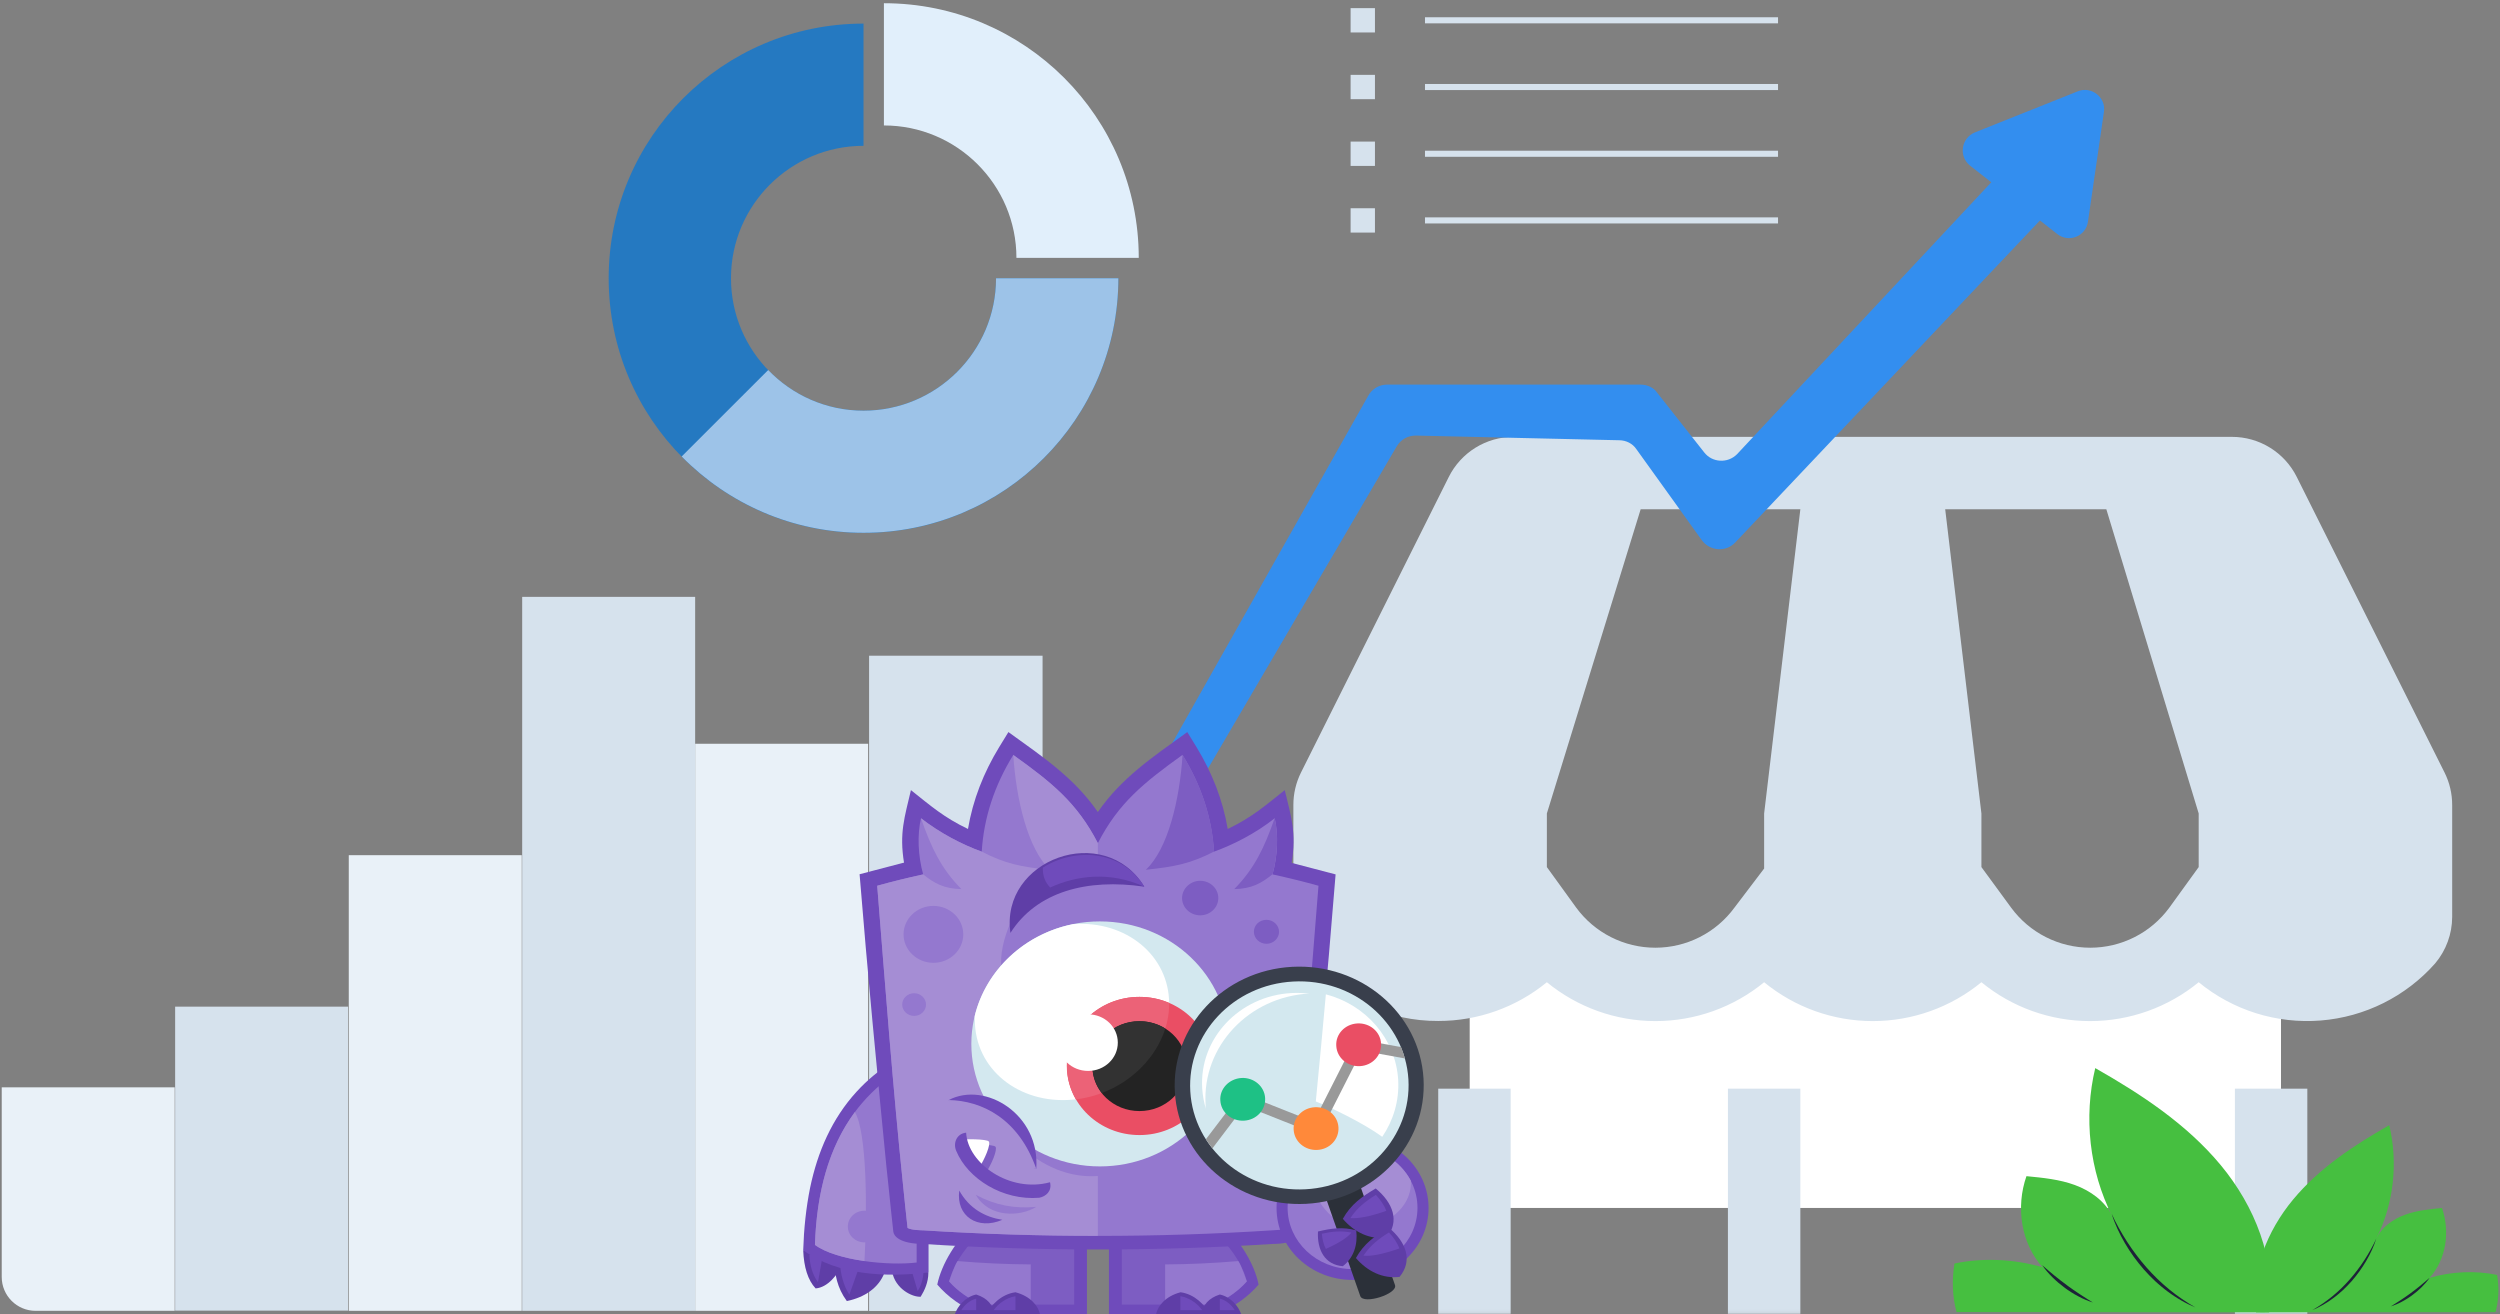 <svg width="738" height="388" viewBox="0 0 738 388" fill="none" xmlns="http://www.w3.org/2000/svg">
	<rect x="0" y="0" width="738" height="388" fill="#808080" stroke="none"/>
	<path d="M405.884 2.402H398.696V9.584H405.884V2.402Z" fill="#D6E2ED"/>
	<path d="M524.876 5.095H420.654V6.891H524.876V5.095Z" fill="#D6E2ED"/>
	<path d="M405.884 22.099H398.696V29.281H405.884V22.099Z" fill="#D6E2ED"/>
	<path d="M524.876 24.792H420.654V26.588H524.876V24.792Z" fill="#D6E2ED"/>
	<path d="M405.884 41.795H398.696V48.978H405.884V41.795Z" fill="#D6E2ED"/>
	<path d="M524.876 44.489H420.654V46.285H524.876V44.489Z" fill="#D6E2ED"/>
	<path d="M405.884 61.475H398.696V68.657H405.884V61.475Z" fill="#D6E2ED"/>
	<path d="M524.876 64.168H420.654V65.963H524.876V64.168Z" fill="#D6E2ED"/>
	<path d="M51.57 320.99H0.51V376.957C0.51 382.48 4.988 386.957 10.511 386.957H51.57V320.99Z" fill="#E9F1F8"/>
	<path d="M102.762 297.164H51.703V386.896H102.762V297.164Z" fill="#D6E2ED"/>
	<path d="M154.018 252.451H102.958V386.957H154.018V252.451Z" fill="#E9F1F8"/>
	<path d="M256.27 219.559H205.21V386.957H256.27V219.559Z" fill="#E9F1F8"/>
	<path d="M307.766 193.565H256.557V387H307.766V193.565Z" fill="#D6E2ED"/>
	<path d="M205.209 176.195H154.15V386.957H205.209V176.195Z" fill="#D6E2ED"/>
	<mask id="mask0_26_337" style="mask-type:alpha" maskUnits="userSpaceOnUse" x="373" y="119" width="359" height="269">
		<rect x="373.584" y="119.964" width="357.547" height="267.932" fill="#D9D9D9"/>
	</mask>
	<g mask="url(#mask0_26_337)">
		<path d="M433.853 356.585V284.324H673.347V356.585H433.853Z" fill="white"/>
		<path d="M659.743 406.901H531.463V321.382H510.083V406.901H445.944V321.382H424.564V406.901C424.564 412.572 426.816 418.01 430.826 422.019C434.835 426.029 440.273 428.281 445.944 428.281H659.743C665.413 428.281 670.851 426.029 674.861 422.019C678.87 418.01 681.123 412.572 681.123 406.901V321.382H659.743V406.901Z" fill="#D6E2ED"/>
		<path d="M721.638 228.058L678.023 140.828C676.253 137.266 673.524 134.269 670.144 132.173C666.763 130.076 662.865 128.965 658.888 128.963H446.799C442.821 128.965 438.923 130.076 435.543 132.173C432.163 134.269 429.434 137.266 427.664 140.828L384.049 228.058C382.56 231.046 381.791 234.341 381.804 237.679V270.604C381.794 275.6 383.534 280.441 386.721 284.288C391.432 289.687 397.25 294.01 403.78 296.961C410.31 299.913 417.398 301.424 424.564 301.392C436.256 301.41 447.592 297.367 456.634 289.953C465.675 297.371 477.009 301.425 488.704 301.425C500.399 301.425 511.732 297.371 520.773 289.953C529.815 297.371 541.148 301.425 552.843 301.425C564.538 301.425 575.872 297.371 584.913 289.953C593.955 297.371 605.288 301.425 616.983 301.425C628.678 301.425 640.011 297.371 649.053 289.953C659.146 298.24 672.059 302.292 685.077 301.255C698.095 300.218 710.204 294.175 718.858 284.395C722.084 280.563 723.862 275.72 723.883 270.711V237.679C723.896 234.341 723.127 231.046 721.638 228.058ZM520.773 240.138V256.387L512.008 267.932C509.317 271.6 505.8 274.582 501.742 276.638C497.684 278.694 493.199 279.765 488.65 279.765C484.101 279.765 479.616 278.694 475.558 276.638C471.5 274.582 467.984 271.6 465.293 267.932L456.634 255.959V240.138L484.321 150.343H531.463L520.773 240.138ZM649.053 255.959L640.394 267.932C637.703 271.6 634.186 274.582 630.128 276.638C626.07 278.694 621.585 279.765 617.037 279.765C612.488 279.765 608.003 278.694 603.945 276.638C599.887 274.582 596.37 271.6 593.679 267.932L584.913 255.959V240.138L574.223 150.343H621.794L649.053 240.138V255.959Z" fill="#D6E2ED"/>
	</g>
	<path d="M330.141 82.138C330.141 123.663 296.468 157.31 254.91 157.31C213.353 157.31 179.68 123.663 179.68 82.138C179.68 40.613 213.353 6.966 254.91 6.966V43.048C233.334 43.048 215.79 60.578 215.79 82.138C215.79 103.697 233.334 121.227 254.91 121.227C276.486 121.227 294.03 103.697 294.03 82.138H330.141Z" fill="#2579C1"/>
	<path d="M336.16 76.124H300.05C300.05 54.564 282.506 37.034 260.93 37.034V0.951C302.487 0.951 336.16 34.599 336.16 76.124Z" fill="#E1EFFB"/>
	<path d="M330.141 82.138H294.031C294.031 103.697 276.487 121.227 254.911 121.227C243.867 121.227 233.906 116.627 226.774 109.23L201.226 134.758C214.888 148.65 233.876 157.28 254.911 157.28C296.468 157.28 330.141 123.633 330.141 82.108V82.138Z" fill="#9DC3E8"/>
	<path d="M669.841 387.413C671.979 371.844 665.57 355.997 655.54 343.922C645.51 331.848 632.148 323.053 618.517 315.302C615.053 329.763 616.772 345.662 623.493 358.918C621.355 354.536 617.086 351.503 612.52 349.826C607.954 348.149 603.051 347.671 598.21 347.205C595.03 356.265 596.558 366.99 602.987 374.11C594.682 371.674 585.421 371.206 576.954 372.989C576.176 377.753 576.305 382.669 577.572 387.325L669.839 387.413H669.841Z" fill="#46BF40"/>
	<path d="M623.366 358.294C623.808 359.82 624.419 361.295 625.07 362.745C625.734 364.192 626.468 365.608 627.276 366.981C628.073 368.363 628.954 369.692 629.88 370.992C630.815 372.286 631.814 373.531 632.856 374.743C633.92 375.935 635.031 377.081 636.191 378.179C636.79 378.707 637.373 379.252 637.994 379.754C638.303 380.006 638.602 380.272 638.918 380.513L639.869 381.237C640.183 381.483 640.516 381.703 640.838 381.936C641.167 382.162 641.483 382.403 641.823 382.612C642.495 383.039 643.159 383.477 643.855 383.865C645.226 384.669 646.659 385.361 648.114 385.981C645.381 384.382 642.768 382.621 640.342 380.627C639.13 379.629 637.961 378.586 636.833 377.497C635.714 376.4 634.629 375.269 633.595 374.09C632.56 372.913 631.574 371.693 630.63 370.438C629.674 369.192 628.791 367.893 627.927 366.578C627.076 365.257 626.256 363.909 625.497 362.528C624.73 361.15 624.008 359.743 623.361 358.294H623.366Z" fill="#1D2238"/>
	<path d="M602.861 373.484C603.736 374.797 604.791 375.978 605.912 377.082C607.03 378.192 608.233 379.214 609.505 380.147L609.98 380.498L610.467 380.832C610.796 381.05 611.116 381.278 611.451 381.485C612.126 381.893 612.79 382.315 613.497 382.667C614.876 383.423 616.338 384.029 617.831 384.51C616.509 383.654 615.175 382.869 613.89 382.001C613.241 381.58 612.61 381.132 611.971 380.701C611.653 380.481 611.344 380.252 611.028 380.028L610.556 379.696L610.091 379.349C608.843 378.44 607.631 377.485 606.426 376.508C605.225 375.528 604.043 374.525 602.863 373.486L602.861 373.484Z" fill="#1D2238"/>
	<path d="M665.979 387.413C664.341 375.483 669.252 363.34 676.938 354.088C684.623 344.835 694.862 338.096 705.307 332.157C707.961 343.238 706.644 355.421 701.494 365.578C703.132 362.221 706.404 359.897 709.902 358.612C713.401 357.327 717.158 356.96 720.868 356.603C723.304 363.545 722.134 371.764 717.208 377.219C723.571 375.353 730.667 374.995 737.156 376.36C737.752 380.011 737.653 383.778 736.682 387.346L665.981 387.413H665.979Z" fill="#46BF40"/>
	<path d="M701.493 365.579C701.153 366.748 700.686 367.878 700.187 368.989C699.678 370.097 699.115 371.183 698.496 372.235C697.885 373.293 697.21 374.312 696.501 375.308C695.784 376.299 695.019 377.254 694.22 378.182C693.405 379.096 692.554 379.974 691.665 380.815C691.206 381.22 690.76 381.638 690.284 382.022C690.047 382.216 689.818 382.419 689.576 382.604L688.846 383.159C688.606 383.347 688.351 383.516 688.104 383.694C687.852 383.867 687.61 384.052 687.35 384.213C686.834 384.54 686.326 384.875 685.792 385.172C684.742 385.788 683.644 386.318 682.529 386.794C684.623 385.569 686.625 384.219 688.484 382.691C689.413 381.927 690.308 381.127 691.173 380.293C692.031 379.452 692.862 378.585 693.654 377.682C694.448 376.78 695.203 375.845 695.926 374.884C696.659 373.929 697.335 372.933 697.997 371.926C698.649 370.913 699.278 369.881 699.859 368.822C700.447 367.767 701 366.688 701.496 365.579H701.493Z" fill="#1D2238"/>
	<path d="M717.205 377.218C716.534 378.224 715.726 379.129 714.867 379.974C714.011 380.825 713.088 381.608 712.114 382.323L711.75 382.592L711.376 382.848C711.124 383.015 710.879 383.19 710.622 383.349C710.105 383.661 709.596 383.985 709.055 384.254C707.998 384.834 706.878 385.298 705.734 385.666C706.746 385.01 707.769 384.409 708.753 383.743C709.251 383.421 709.735 383.078 710.224 382.747C710.467 382.579 710.704 382.404 710.946 382.232L711.309 381.978L711.664 381.712C712.621 381.015 713.549 380.283 714.473 379.535C715.393 378.783 716.299 378.015 717.203 377.219L717.205 377.218Z" fill="#1D2238"/>
	<path d="M342.139 226.293L403.891 116.848C404.996 114.778 407.207 113.536 409.417 113.536H484.293C486.227 113.536 488.162 114.364 489.267 116.02L503.082 133.548C505.43 136.584 509.989 136.86 512.752 134.1L591.082 50.326C593.016 48.394 596.056 47.842 598.542 49.084L603.654 51.568C607.522 53.5 608.351 58.607 605.311 61.781L512.199 160.185C509.436 163.083 504.739 162.669 502.391 159.495L483.05 132.582C481.945 130.926 480.011 129.96 477.939 129.96L417.982 128.58C415.634 128.58 413.561 129.684 412.318 131.754L353.052 232.918C350.566 237.196 344.211 237.058 341.862 232.642C341.033 230.434 341.033 228.225 342.139 226.293Z" fill="#338EEF"/>
	<path d="M613.344 26.961L582.951 39.106C578.945 40.762 578.116 46.145 581.57 48.905L607.265 69.055C610.719 71.815 615.831 69.745 616.383 65.328L621.08 33.033C621.771 28.755 617.35 25.305 613.344 26.961Z" fill="#338EEF"/>
	<path d="M288.322 360.751H320.864V387.896H288.916C283.864 385.772 279.704 382.75 276.682 379.21C277.871 373.356 282.279 365.708 288.322 360.751Z" fill="#6F4BBB"/>
	<path d="M290.202 363.017C285.893 367.266 281.633 372.411 280.197 378.265C282.773 381.192 286.141 383.458 289.757 385.11H317.098V363.017H290.202Z" fill="#7D5DC2"/>
	<path d="M282.678 372.27C281.836 373.403 280.251 377.982 280.152 378.265C282.727 381.192 286.096 383.458 289.711 385.111H304.274V373.261C297.092 373.214 289.91 372.884 282.678 372.27Z" fill="#9478CF"/>
	<path d="M288.174 382.136C291.542 383.222 293.127 385.252 293.622 387.896H281.883C282.676 385.63 284.904 382.844 288.174 382.136Z" fill="#5F3EA7"/>
	<path d="M288.122 383.364C286.289 383.835 284.754 385.202 283.763 386.758H288.171V383.364H288.122Z" fill="#6F4BBB"/>
	<path d="M299.764 381.475C304.272 382.656 306.451 385.535 306.996 387.896H291.344C292.384 385.394 295.554 382.042 299.764 381.475Z" fill="#5F3EA7"/>
	<path d="M299.665 382.656C297.188 383.08 294.761 384.732 293.325 386.761H299.764V382.656H299.665Z" fill="#6F4BBB"/>
	<path d="M359.896 360.751H327.354V387.896H359.302C364.354 385.772 368.514 382.75 371.536 379.21C370.397 373.356 365.988 365.708 359.896 360.751Z" fill="#6F4BBB"/>
	<path d="M358.063 363.017C362.373 367.266 366.632 372.411 368.069 378.265C365.493 381.192 362.125 383.458 358.509 385.11H331.168V363.017H358.063Z" fill="#7D5DC2"/>
	<path d="M365.542 372.27C366.384 373.403 367.969 377.982 368.068 378.265C365.492 381.192 362.124 383.458 358.508 385.111H343.946V373.261C351.128 373.214 358.36 372.884 365.542 372.27Z" fill="#9478CF"/>
	<path d="M360.091 382.136C356.723 383.222 355.138 385.252 354.642 387.896H366.381C365.589 385.63 363.36 382.844 360.091 382.136Z" fill="#5F3EA7"/>
	<path d="M360.146 383.364C361.979 383.835 363.515 385.202 364.505 386.758H360.097V383.364H360.146Z" fill="#6F4BBB"/>
	<path d="M348.503 381.475C343.996 382.656 341.817 385.535 341.272 387.896H356.924C355.884 385.394 352.714 382.042 348.503 381.475Z" fill="#5F3EA7"/>
	<path d="M348.553 382.656C351.029 383.08 353.457 384.732 354.893 386.761H348.454V382.656H348.553Z" fill="#6F4BBB"/>
	<path d="M237.107 369.107C237.305 374.064 238.494 377.935 240.773 380.343C244.339 380.06 247.36 376.283 248.747 373.025C246.667 369.579 242.605 368.021 237.107 369.107Z" fill="#5F3EA7"/>
	<path d="M238.94 370.476C239.039 373.356 239.832 376.33 241.466 378.501L242.853 370.665C241.615 370.382 240.277 370.382 238.94 370.476Z" fill="#6F4BBB"/>
	<path d="M246.122 371.751C246.469 376.188 247.063 380.106 249.986 384.072C255.236 382.986 259.347 380.201 261.081 375.763C258.505 370.146 252.363 369.39 246.122 371.751Z" fill="#5F3EA7"/>
	<path d="M250.728 382.184L254.245 372.317C252.264 371.94 250.035 372.223 247.905 372.884C248.252 376.236 248.846 379.21 250.728 382.184Z" fill="#6F4BBB"/>
	<path d="M263.358 375.386C264.249 380.437 269.252 382.939 271.778 382.798C272.917 380.957 274.057 378.549 274.057 375.669L271.877 373.923C268.558 373.309 265.042 373.545 263.358 375.386Z" fill="#5F3EA7"/>
	<path d="M270.888 381.098C271.878 379.682 272.522 377.51 272.621 375.433L269.055 374.867L270.888 381.098Z" fill="#6F4BBB"/>
	<path d="M274.107 307.689V375.622C261.774 377.085 247.41 376.613 237.107 369.06C237.305 362.734 237.949 356.55 239.138 350.649C241.367 339.98 245.577 330.255 252.858 322.277C259.297 315.243 265.736 311.891 274.107 307.689Z" fill="#6F4BBB"/>
	<path d="M240.576 367.502C247.015 372.223 262.469 373.686 270.592 372.695V313.165C249.64 323.787 241.319 343.378 240.576 367.502Z" fill="#9478CF"/>
	<path d="M240.576 367.502C243.845 369.91 249.393 371.42 255.188 372.27C256.03 357.116 255.931 334.315 252.364 328.272C244.588 338.799 241.071 352.254 240.576 367.502Z" fill="#A58DD4"/>
	<path d="M255.184 357.4C257.908 357.4 260.088 359.477 260.088 362.073C260.088 364.67 257.908 366.747 255.184 366.747C252.46 366.747 250.28 364.67 250.28 362.073C250.28 359.477 252.46 357.4 255.184 357.4Z" fill="#9478CF"/>
	<path d="M266.875 254.723C265.439 245.895 267.024 241.315 268.906 233.243C274.8 237.916 278.565 241.268 285.747 244.714C287.183 236.17 290.353 228.097 294.96 220.544L297.684 216.106C308.184 223.66 317.15 229.702 324.084 239.71C331.019 229.702 339.984 223.66 350.484 216.106L353.209 220.544C357.815 228.097 360.985 236.17 362.422 244.714C369.604 241.268 373.368 237.916 379.262 233.243C381.194 241.268 382.729 245.847 381.293 254.723L394.27 258.122C391.695 290.412 389.07 317.934 385.751 350.225C385.305 354.662 384.81 359.147 384.314 363.585C384.166 364.859 382.531 367.173 375.597 367.22C341.717 369.391 306.253 369.391 272.423 367.22C265.488 367.125 263.854 364.859 263.705 363.585C263.21 359.053 262.714 354.521 262.269 349.989C262.071 348.148 261.872 346.307 261.674 344.418C258.851 315.621 256.077 286.919 253.749 258.074L266.727 254.675H266.875V254.723Z" fill="#6F4BBB"/>
	<path d="M299.12 222.856C293.523 231.92 290.403 241.503 289.808 251.417C284.063 249.34 277.525 245.941 271.878 241.55C270.739 246.365 270.986 252.644 272.522 258.12C267.767 259.159 263.359 260.245 258.95 261.472C261.328 291.119 263.557 320.766 266.628 350.318C266.925 353.245 267.569 359.571 267.915 362.498C269.154 363.159 271.729 363.159 272.769 363.206C306.847 365.378 341.321 365.378 375.399 363.206C376.488 363.112 379.015 363.112 380.253 362.498C380.6 359.618 381.244 353.151 381.541 350.318C384.562 320.718 386.841 291.072 389.218 261.472C384.81 260.245 380.401 259.159 375.646 258.12C377.182 252.644 377.43 246.365 376.29 241.55C370.693 245.988 364.106 249.34 358.36 251.417C357.766 241.55 354.645 231.92 349.048 222.856C337.656 231.07 330.177 237.018 324.084 248.915C317.942 237.018 310.513 231.07 299.071 222.856H299.12Z" fill="#9478CF"/>
	<path d="M299.12 222.856C299.962 236.027 303.43 250.661 309.968 256.798C301.25 255.901 296.594 254.91 289.858 251.417C284.063 249.339 277.525 245.94 271.878 241.55C274.899 250.236 277.822 256.421 283.815 262.463C278.713 262.369 275.791 260.764 272.522 258.12C267.767 259.159 263.359 260.245 258.95 261.472C261.328 291.119 263.557 320.766 266.628 350.318C266.925 353.245 267.569 359.571 267.915 362.498C269.154 363.159 271.729 363.159 272.77 363.206C289.808 364.292 306.946 364.811 324.084 364.811V347.155C297.634 349.138 273.463 309.388 301.25 283.282L295.703 286.209C295.009 282.008 296.396 276.768 298.229 272.519C301.845 264.257 311.454 258.12 324.084 256.657V248.867C317.942 236.971 310.562 231.023 299.12 222.856Z" fill="#A58DD4"/>
	<path d="M364.352 262.464C370.295 256.421 373.267 250.19 376.289 241.503C377.428 246.318 377.18 252.597 375.645 258.073C372.376 260.764 369.453 262.369 364.352 262.464ZM354.297 260.009C357.269 260.009 359.646 262.322 359.646 265.107C359.646 267.94 357.219 270.206 354.297 270.206C351.325 270.206 348.947 267.893 348.947 265.107C348.947 262.322 351.374 260.009 354.297 260.009ZM373.862 271.528C375.893 271.528 377.577 273.133 377.577 275.068C377.577 277.004 375.893 278.609 373.862 278.609C371.831 278.609 370.147 277.004 370.147 275.068C370.147 273.086 371.781 271.528 373.862 271.528ZM338.249 256.752C344.787 250.662 348.254 236.027 349.096 222.809C354.693 231.873 357.813 241.456 358.408 251.37C351.622 254.863 346.966 255.855 338.249 256.752Z" fill="#7D5DC2"/>
	<path d="M275.544 267.42C280.398 267.42 284.36 271.197 284.36 275.823C284.36 280.45 280.398 284.226 275.544 284.226C270.69 284.226 266.727 280.45 266.727 275.823C266.727 271.197 270.69 267.42 275.544 267.42ZM269.848 293.196C271.779 293.196 273.364 294.707 273.364 296.548C273.364 298.389 271.779 299.899 269.848 299.899C267.916 299.899 266.331 298.389 266.331 296.548C266.331 294.707 267.916 293.196 269.848 293.196Z" fill="#9478CF"/>
	<path d="M324.682 272C345.634 272 362.623 288.192 362.623 308.161C362.623 328.13 345.634 344.323 324.682 344.323C303.73 344.323 286.741 328.13 286.741 308.161C286.741 288.192 303.73 272 324.682 272Z" fill="#D3E8EF"/>
	<path d="M287.729 299.947C291.048 286.351 302.44 275.682 316.804 272.802C332.456 271.669 345.136 282.102 345.136 296.312C345.136 310.616 332.258 323.315 316.457 324.637C300.607 325.959 287.779 315.478 287.779 301.127C287.729 300.749 287.729 300.324 287.729 299.947Z" fill="white"/>
	<path d="M336.369 294.282C348.207 294.282 357.767 303.394 357.767 314.676C357.767 325.959 348.207 335.07 336.369 335.07C324.531 335.07 314.971 325.959 314.971 314.676C314.971 303.441 324.531 294.282 336.369 294.282Z" fill="#EA4E64"/>
	<path d="M336.367 294.282C339.487 294.282 342.459 294.896 345.134 296.076V296.312C345.134 310.239 332.949 322.654 317.594 324.543C315.91 321.616 314.92 318.264 314.92 314.676C314.92 303.394 324.479 294.282 336.367 294.282Z" fill="#EC6277"/>
	<path d="M336.37 301.457C344.047 301.457 350.288 307.358 350.288 314.723C350.288 322.04 344.097 327.988 336.37 327.988C328.693 327.988 322.452 322.087 322.452 314.723C322.452 307.405 328.643 301.457 336.37 301.457Z" fill="#232323"/>
	<path d="M336.367 301.457C339.19 301.457 341.816 302.26 343.995 303.629C341.32 312.079 334.287 319.255 325.272 322.654C323.538 320.435 322.498 317.65 322.498 314.723C322.449 307.405 328.64 301.457 336.367 301.457Z" fill="#323232"/>
	<path d="M321.211 299.428C326.065 299.428 329.978 303.157 329.978 307.783C329.978 312.41 326.065 316.139 321.211 316.139C316.357 316.139 312.444 312.41 312.444 307.783C312.444 303.157 316.357 299.428 321.211 299.428Z" fill="white"/>
	<path d="M280.051 324.731C290.849 319.066 307.096 328.98 305.907 345.031C295.604 342.009 284.46 332.757 280.051 324.731Z" fill="#6F4BBB"/>
	<path d="M280.051 324.731C289.859 324.92 300.706 330.208 305.907 345.031C293.573 343.709 282.082 334.74 280.051 324.731Z" fill="#A58DD4"/>
	<path d="M285.151 338.139C286.587 337.666 293.324 337.808 293.868 338.516C294.512 339.366 292.729 343.709 290.847 346.542C288.37 344.653 286.34 342.057 285.151 338.139Z" fill="#7D5DC2"/>
	<path d="M283.17 336.581C284.607 336.109 291.343 336.25 291.888 336.958C292.532 337.808 290.749 342.151 288.867 344.984C286.39 343.095 284.359 340.499 283.17 336.581Z" fill="white"/>
	<path d="M285.203 334.362C285.649 343.473 298.131 352.253 309.969 348.996C310.613 351.64 308.73 353.198 306.799 353.575C296.05 354.472 285.698 348.005 282.28 339.743C281.29 337.477 282.38 334.645 285.203 334.362Z" fill="#6F4BBB"/>
	<path d="M283.171 351.451C286.143 356.786 290.799 359.288 295.901 360.09C288.619 363.206 282.18 359.052 283.171 351.451Z" fill="#6F4BBB"/>
	<path d="M288.073 352.726C293.918 355.841 299.465 356.833 305.905 356.266C301.199 359.24 291.986 359.571 288.073 352.726Z" fill="#9478CF"/>
	<path d="M337.805 261.756C326.066 242.4 295.158 253.683 298.279 275.399C306.006 263.219 320.915 259.253 337.805 261.756Z" fill="#5F3EA7"/>
	<path d="M337.805 261.755C331.168 250.85 317.2 250.142 307.838 256.137C307.789 258.686 308.581 260.528 310.018 261.991C317.596 258.498 327.502 257.081 337.805 261.755Z" fill="#6F4BBB"/>
	<path d="M399.274 335.353C411.607 335.353 421.712 344.795 421.712 356.597C421.712 368.399 411.607 377.84 399.274 377.84C386.94 377.84 376.836 368.399 376.836 356.597C376.836 344.795 386.94 335.353 399.274 335.353Z" fill="#6F4BBB"/>
	<path d="M399.271 338.469C409.87 338.469 418.439 346.589 418.439 356.55C418.439 366.558 409.87 374.631 399.271 374.631C388.671 374.631 380.102 366.511 380.102 356.55C380.102 346.589 388.72 338.469 399.271 338.469Z" fill="#9478CF"/>
	<path d="M399.273 338.469C406.802 338.469 413.291 342.576 416.461 348.524C417.154 357.966 405.069 364.906 396.995 361.648C391.051 358.58 386.94 352.584 386.94 345.739C386.94 344.606 387.039 343.52 387.287 342.435C390.605 339.98 394.766 338.469 399.273 338.469Z" fill="#A58DD4"/>
	<path d="M391.447 353.765C390.555 351.168 400.759 347.911 401.7 350.507L411.804 379.351C412.696 381.948 402.492 385.205 401.551 382.609L391.447 353.765Z" fill="#2B3039"/>
	<path d="M406.109 350.837C402.097 353.198 398.778 355.511 396.401 359.807C399.818 363.772 404.326 365.944 409.279 365.378C413.291 360.562 411.21 355.039 406.109 350.837Z" fill="#5F3EA7"/>
	<path d="M409.229 357.446C408.634 355.794 407.545 354.236 406.158 352.726C403.087 354.614 400.561 356.644 398.629 359.571C400.759 359.76 404.078 359.24 409.229 357.446Z" fill="#6F4BBB"/>
	<path d="M409.973 362.403C405.961 364.764 402.642 367.077 400.264 371.373C403.682 375.339 408.189 377.51 413.143 376.944C417.155 372.128 415.074 366.605 409.973 362.403Z" fill="#5F3EA7"/>
	<path d="M413.093 368.541C412.498 366.888 411.409 365.331 410.022 363.82C406.951 365.708 404.425 367.738 402.493 370.665C404.623 370.901 407.941 370.335 413.093 368.541Z" fill="#6F4BBB"/>
	<path d="M389.068 363.537C392.882 362.64 396.25 362.073 400.361 363.206C400.857 367.455 399.618 371.326 396.399 373.781C391.049 373.356 388.771 368.918 389.068 363.537Z" fill="#5F3EA7"/>
	<path d="M391.4 368.68C390.706 367.359 390.36 365.849 390.211 364.197C393.183 363.537 395.907 363.254 398.929 363.867C397.839 365.235 395.561 366.792 391.4 368.68Z" fill="#6F4BBB"/>
	<path d="M381.44 285.407C361.182 286.492 345.679 303.063 346.818 322.371C347.957 341.679 365.343 356.455 385.601 355.369C405.859 354.284 421.363 337.713 420.223 318.405C419.084 299.097 401.748 284.321 381.44 285.407Z" fill="#393F4C"/>
	<path d="M381.738 289.75C364.006 290.694 350.385 305.234 351.375 322.182C352.366 339.083 367.622 352.065 385.404 351.073C403.136 350.129 416.757 335.589 415.767 318.641C414.726 301.741 399.52 288.759 381.738 289.75Z" fill="#D3E8EF"/>
	<path d="M408.039 335.589C411.308 330.774 413.091 324.967 412.745 318.783C412.002 306.556 403.135 296.595 391.396 293.527C390.455 304.101 389.465 314.487 388.425 325.156C392.338 326.667 402.442 331.482 408.039 335.589Z" fill="white"/>
	<path d="M381.244 293.149C365.79 293.999 353.952 306.604 354.893 321.333C355.042 323.41 355.389 325.44 355.983 327.328C355.933 326.903 355.884 326.478 355.884 326.006C354.893 308.917 368.564 294.282 386.494 293.291H386.643C384.909 293.149 383.077 293.055 381.244 293.149Z" fill="white"/>
	<path d="M355.984 336.297C356.579 337.241 357.222 338.138 357.916 338.988L367.426 326.431L389.319 335.117L401.999 310.144L414.729 312.457C414.382 311.324 414.035 310.191 413.589 309.105L400.216 306.65L387.783 331.151L366.386 322.654L355.984 336.297Z" fill="#999999"/>
	<path d="M366.483 318.217C370.148 318.028 373.269 320.671 373.467 324.165C373.665 327.658 370.891 330.632 367.226 330.821C363.56 331.01 360.44 328.366 360.242 324.873C359.994 321.427 362.817 318.453 366.483 318.217Z" fill="#1EC185"/>
	<path d="M400.71 302.118C404.375 301.929 407.496 304.573 407.694 308.066C407.892 311.56 405.118 314.534 401.453 314.723C397.787 314.912 394.667 312.268 394.469 308.775C394.221 305.281 397.044 302.307 400.71 302.118Z" fill="#EA4E64"/>
	<path d="M388.13 326.856C391.795 326.667 394.916 329.31 395.114 332.804C395.312 336.297 392.538 339.271 388.873 339.46C385.207 339.649 382.087 337.005 381.889 333.512C381.641 330.019 384.465 327.045 388.13 326.856Z" fill="#FF893A"/>
</svg>
